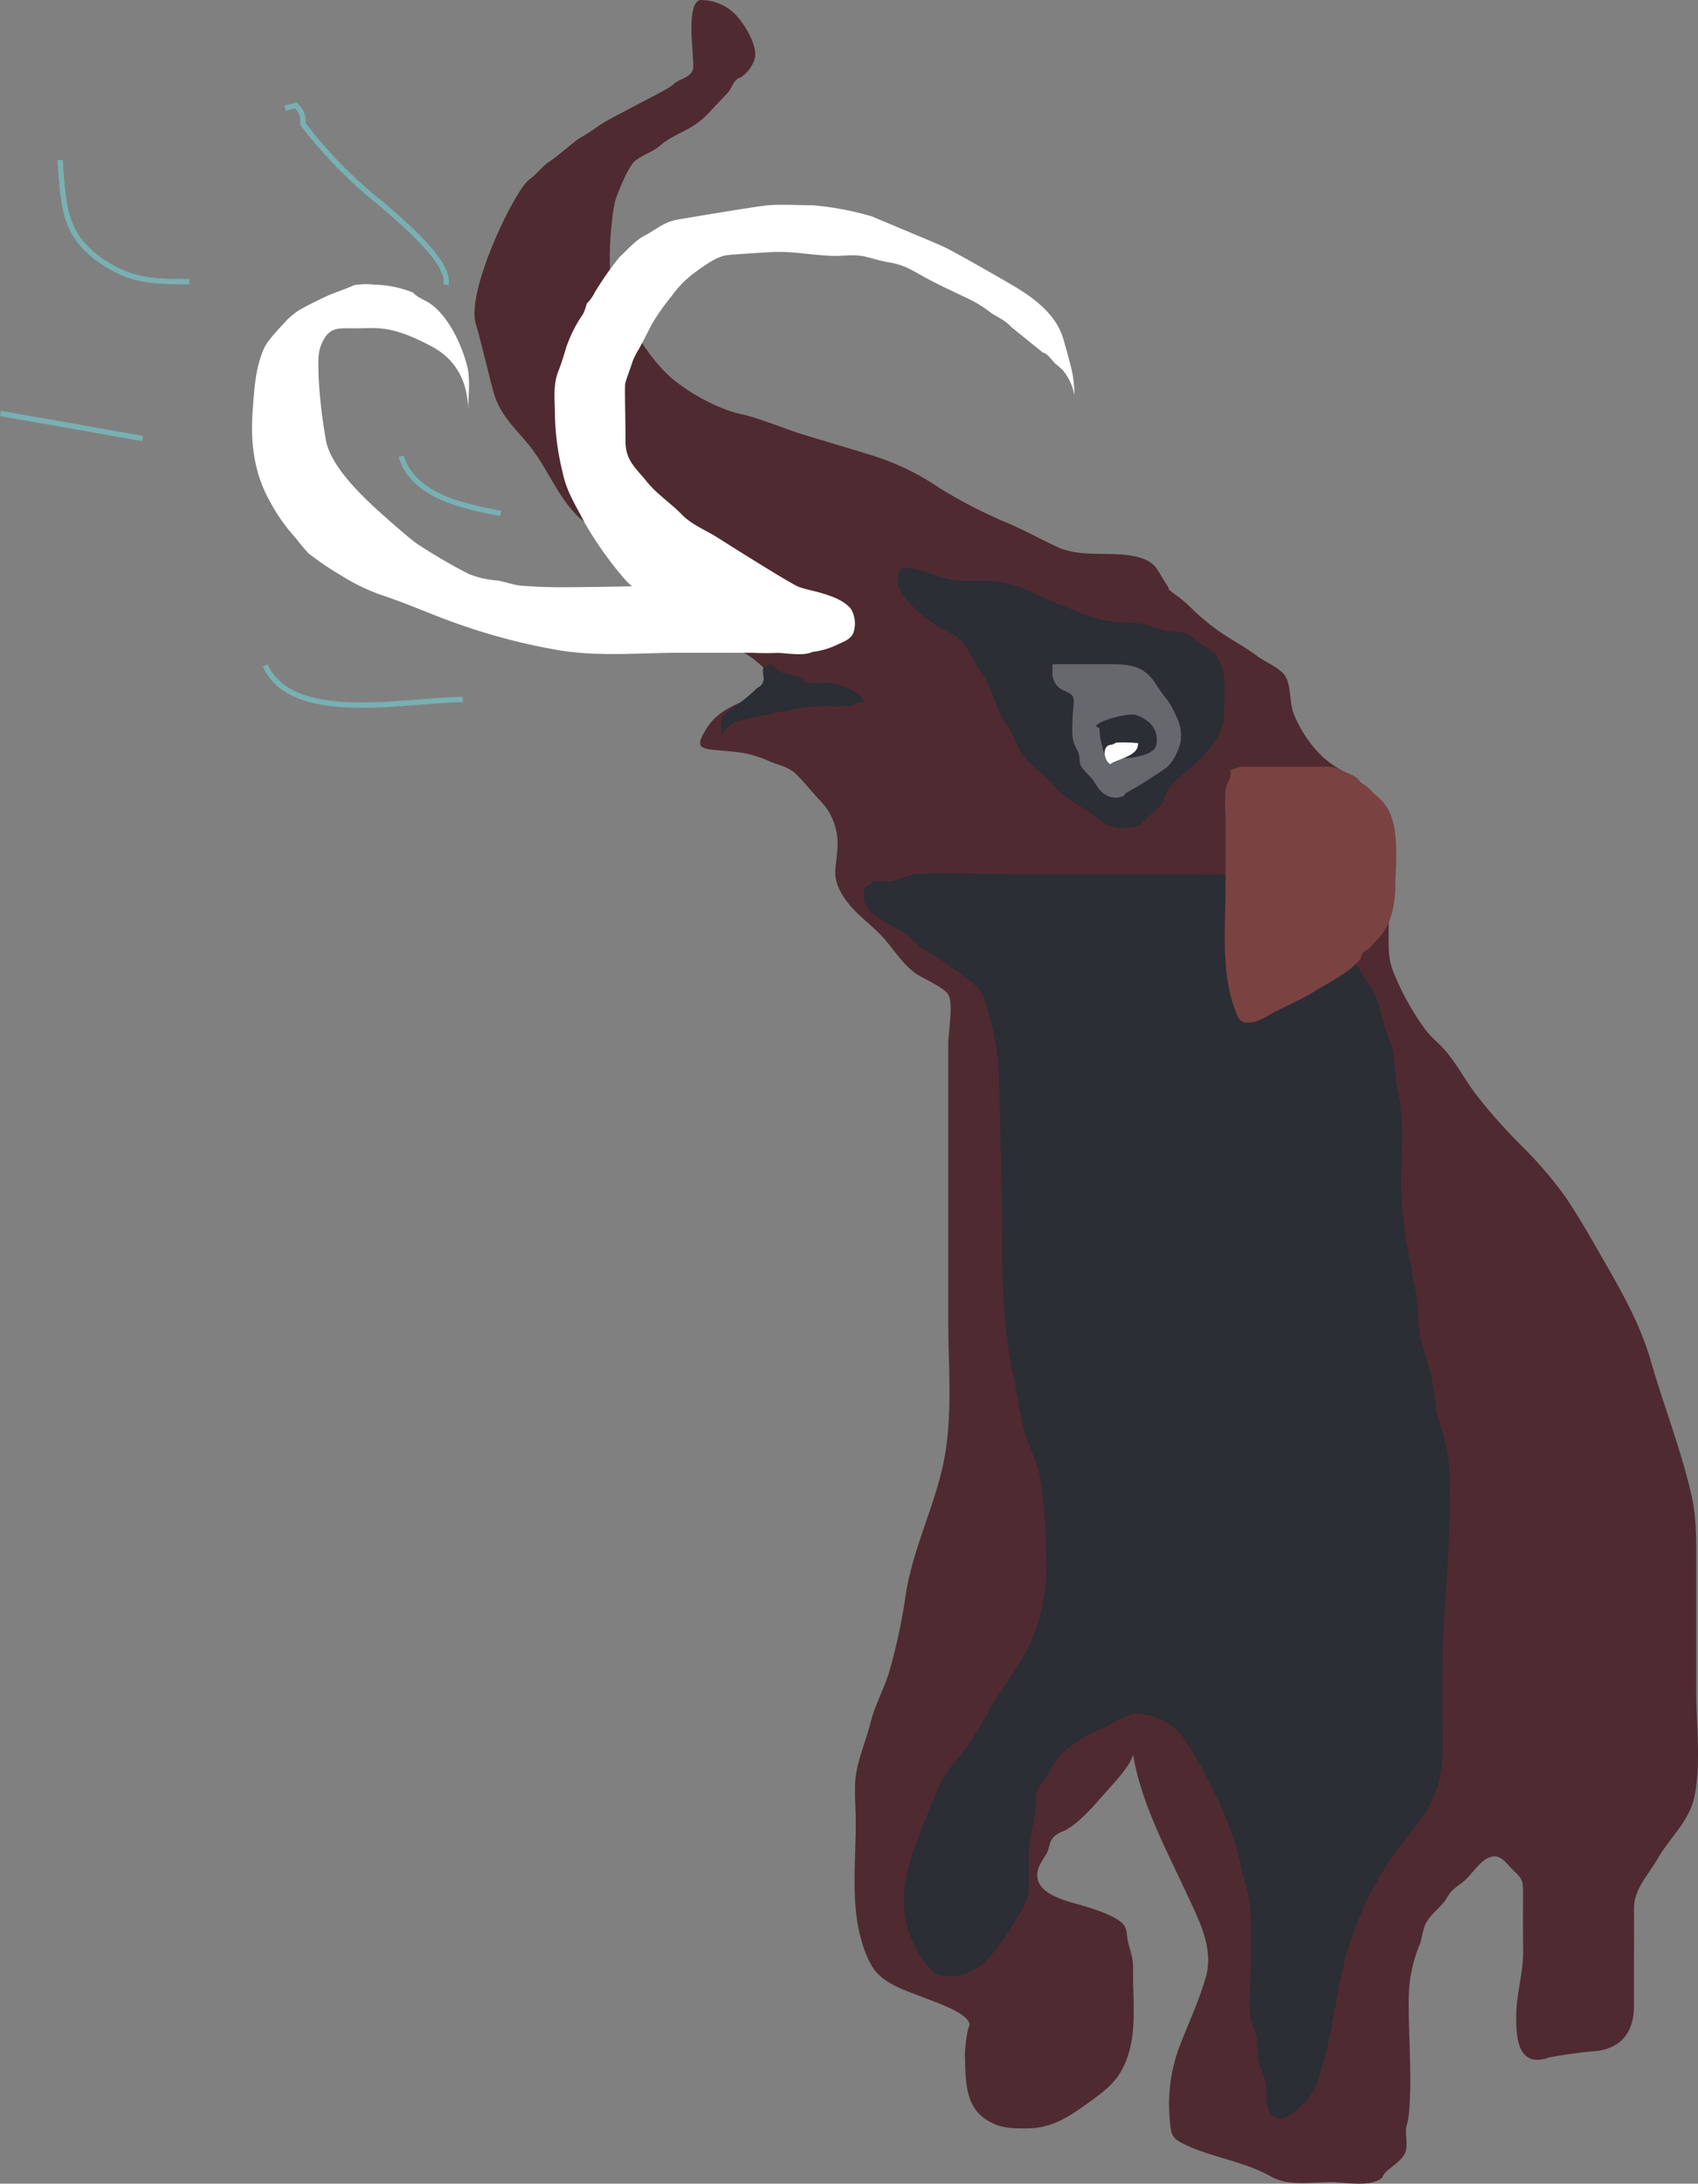 <svg xmlns="http://www.w3.org/2000/svg" xmlns:xlink="http://www.w3.org/1999/xlink" width="316.728" height="407.251" viewBox="0 0 316.728 407.251"><rect x="0" y="0" width="316.728" height="407.251" fill="#808080" stroke="none"/><defs><clipPath id="a"><path d="M0,0H316.728V-407.251H0Z" fill="none"/></clipPath><clipPath id="b"><rect width="50.015" height="53.144" transform="translate(42.939 -400.446)" fill="none"/></clipPath><clipPath id="c"><rect width="42.596" height="31.209" transform="translate(1.722 -384.443)" fill="none"/></clipPath><clipPath id="d"><rect width="45.809" height="16.665" transform="translate(-9.037 -339.091)" fill="none"/></clipPath><clipPath id="e"><rect width="37.171" height="19.318" transform="translate(65.333 -329.32)" fill="none"/></clipPath><clipPath id="f"><rect width="55.307" height="16.108" transform="translate(40.032 -290.354)" fill="none"/></clipPath></defs><g transform="translate(0 407.251)"><g clip-path="url(#a)"><g opacity="0.8"><g clip-path="url(#b)"><g transform="translate(83.187 -354.178)"><path d="M0,0C.929-4.518-9.888-13.012-11.709-14.777a84.687,84.687,0,0,1-15.01-15.211,3.625,3.625,0,0,0-1.3-3.405c-.666.164-1.334.33-2,.493" fill="none" stroke="#75bcbf" stroke-width="1"/></g></g></g><g transform="translate(130.474 -407.223)"><path d="M0,0A8.865,8.865,0,0,1,7.211,3.244C8.592,4.859,10.7,8.3,10.375,10.674A6.433,6.433,0,0,1,8.238,14c-.511.508-1.013.473-1.487.988-.62.672-.855,1.606-1.473,2.285-.54.6-2.771,2.9-3.234,3.428a14.8,14.8,0,0,1-3.9,3.156c-1.947,1.1-3.8,1.807-5.589,3.342-1.389,1.193-3.326,1.723-4.6,2.811-1.313,1.125-3.282,6.107-3.687,7.468a31.372,31.372,0,0,0-.6,3.836,57.151,57.151,0,0,0,0,13.426c.337,2.695,2.088,3.694,3.424,5.811,2.369,3.754,4.978,7.865,8.548,10.627,3.329,2.576,8.317,5.267,12.419,6.093,2.488.5,8.947,3.039,10.851,3.614C23.2,82.18,27.624,83.5,32.035,84.85A47.432,47.432,0,0,1,44.91,91.078a91.867,91.867,0,0,0,12.778,6.533c3.1,1.352,5.956,2.9,8.965,4.33,4.636,2.2,10.359.659,15.22,1.954,3.295.876,3.43,2.345,5.191,4.978,1.19,1.781-.492.19,1.285,1.695a27.272,27.272,0,0,1,2.916,2.332,39.856,39.856,0,0,0,8.116,6.391c1.527.969,3.122,1.875,4.561,2.973,1.41,1.076,4.3,2.256,5.267,3.715,1.187,1.791.806,5.089,1.64,7.107a22.837,22.837,0,0,0,5.463,8.1c2.385,2.172,5.406,3.309,7.9,5.434a14.542,14.542,0,0,1,4.833,9.664c.7,6.026-.516,11.912-.5,17.885.008,2.8-.084,4.867,1.05,7.449a48.3,48.3,0,0,0,5.981,10.61c1.13,1.427,2.584,2.5,3.744,3.912,1.927,2.349,3.454,5.082,5.224,7.548a97.8,97.8,0,0,0,8.759,9.92,78.441,78.441,0,0,1,8.245,9.61c2.332,3.5,4.293,6.886,6.364,10.5,3.765,6.574,7.445,12.806,9.552,20.111,2.362,8.186,5.547,16.285,7.506,24.689,1.108,4.752.945,9.315.946,14.168q0,11.317,0,22.633c0,6.254.935,13.406-.3,19.584-.951,4.74-4.563,7.686-6.856,11.664-1.867,3.242-4.468,5.7-4.442,9.387.042,5.953-.042,11.908,0,17.861.033,4.772-2,8.016-6.958,8.662a86.09,86.09,0,0,0-8.978,1.227,5.45,5.45,0,0,1-2.522.4c-3.508-.394-3.508-5.259-3.513-8.111-.007-4.172,1.344-8.023,1.291-12.223-.045-3.519-.036-7.043-.015-10.56.017-2.7-.157-2.8-2.037-4.645-1.237-1.211-2.171-2.953-4.259-2.179-1.715.636-3.12,2.927-4.446,4.164-.84.783-1.825,1.291-2.616,2.168-.634.705-.887,1.361-1.334,1.916-1.1,1.361-2.775,2.629-3.526,4.215-.483,1.023-.627,2.6-1.028,3.7a27.046,27.046,0,0,0-2.078,9.738c-.109,7.158.69,14.678.04,21.8a13.259,13.259,0,0,1-.522,2.633c-.157,1.318.341,3.5-.158,4.709-.569,1.375-2.354,2.486-3.44,3.445-1.128,1-.346,1.225-1.966,1.871-2.346.936-6.114.193-8.55.193-3.6,0-7.839.8-11.073-1.033-5.135-2.908-10.859-3.471-16.208-6.039-2.186-1.051-2.471-1.687-2.666-4.221a30.785,30.785,0,0,1,1.963-14.476c1.564-4,3.565-8.363,4.735-12.494,1.548-5.461-1.421-10.869-3.641-15.668-3.832-8.285-8.444-16.817-9.94-25.828-.467,2.121-3.542,5.291-5.041,6.986-2.065,2.336-4.444,5.215-7.107,6.871-.954.594-2.028.732-2.821,1.725-.681.851-.669,1.99-1.159,2.914a22.351,22.351,0,0,0-1.477,2.568c-1.754,5.152,5.85,6.344,9.03,7.367,1.9.612,5.544,1.768,6.826,3.332.684.834.554,2.059.8,3.127.436,1.865.995,3.057.959,5.031-.1,5.6.788,11.467-1.142,16.778-1.5,4.119-3.794,5.822-7.308,8.336-3.7,2.646-6.748,4.674-11.341,4.693-3.144.016-5.489,0-8.163-2.031-3.591-2.727-3.281-7.787-3.426-11.947a35.111,35.111,0,0,1,.52-4.239c.02-.269.376-.935.346-1.2-.235-2.107-6.781-4.287-8.46-4.947-2.776-1.09-6.438-2.223-8.617-4.422-2.274-2.3-3.563-7.461-3.971-10.492-.774-5.764-.17-11.91-.164-17.729,0-2.482-.244-5.072-.111-7.551.2-3.7,1.962-7.488,2.853-11.084.807-3.257,2.512-6.291,3.508-9.529a112.225,112.225,0,0,0,3.138-14.81c1.348-8.207,5.223-15.912,6.928-23.948,1.835-8.644.927-18.033.927-26.843V194.535c0-1.8.939-6.994.1-8.9-.653-1.483-5-3.229-6.321-4.219-2.565-1.916-4.136-4.75-6.337-7.037-2.7-2.809-5.511-4.479-7.444-7.959-1.783-3.209-.82-4.875-.676-8.287a11.445,11.445,0,0,0-3.4-9.045c-1.44-1.528-2.83-3.313-4.325-4.758-1.407-1.361-3.226-1.643-5.018-2.412a20.973,20.973,0,0,0-4.726-1.5c-2.024-.336-4.1-.414-6.166-.662-2.681-.322-2.217-1.426-1.034-3.492,1.466-2.563,3.481-3.877,6.142-5.09,2.159-.985,5.266-.239,6.476-2.791.666-1.4.561-.037.1-1.557-.37-1.213-2.7-3.142-3.539-3.828-2.026-1.654-4.343-2.25-6.453-3.992-2.292-1.893-4.917-3.178-7.328-4.877-1.388-.977-3.689-2.492-4.71-3.891s-1.334-2.453-2.779-3.6a17.1,17.1,0,0,1-3.437-2.332,23.64,23.64,0,0,1-2.077-3.252c-1.86-1.961-4.484-3.073-6.415-5.071-3.67-3.8-5.473-8.771-8.691-12.812-2.478-3.113-5.319-5.492-6.625-9.61-.507-1.6-2.62-10.515-3.439-13.185-1.859-6.07,7.257-25.012,10.024-26.959,1.383-.973,2.305-2.4,3.818-3.385,1.153-.748,4.455-3.558,5.272-4.15A35.1,35.1,0,0,0-18.894,23.5C-16.632,21.867-5.3,16.451-4.9,15.721c1.174-1.075,2.76-1.106,3.547-2.45.371-.634.108-2.333.1-3C-1.274,8.693-2.473-.607.627,0Z" fill="#502a31"/></g><g transform="translate(168.096 -301.254)"><path d="M0,0C3.656-.334,6.958,2.057,10.63,2.256c2.851.152,5.648-.115,8.495.387,3.514.621,6.68,2.627,9.974,3.916,3.779,1.48,7.643,3.33,11.783,3.492a18.615,18.615,0,0,1,5.226.586,20.656,20.656,0,0,0,3.263,1q1.773.2,3.548.381c1.259.439,2.021,1.576,3.178,2.255,1.785,1.049,2.675,1.487,3.5,3.432,1.208,2.838.672,6.842.606,9.986-.073,3.524-3.438,7.135-5.969,9.344-1.482,1.293-3.406,2.574-4.5,4.268-.535.83-.557,1.8-1.082,2.576a24.588,24.588,0,0,1-2.422,2.381c-1.224,1.262-1.813,1.953-3.619,2.113-3.018.27-4.033-.217-6.322-2.021-2.726-2.149-5.754-3.278-7.933-6-1.8-2.248-4.634-3.661-6.1-6.17-.99-1.692-1.325-3.323-2.505-4.936-2.157-2.947-2.588-6.6-4.723-9.674-1.86-2.677-2.769-6.027-5.854-7.541A24.049,24.049,0,0,1,1,5.859C-.568,4.105-.6,3.551-.627,1.254Z" fill="#2b2e34"/></g><g transform="translate(196.312 -283.383)"><path d="M0,0H10.216c3.906,0,6.828.127,9.071,3.707a28,28,0,0,0,2.038,2.826A15.863,15.863,0,0,1,23.11,9.771a7.719,7.719,0,0,1,.782,4.8c-.329,1.547-1.552,4-2.8,4.852-2.272,1.558-4.686,3.127-7.11,4.461-1.287.711.327.459-1.466.926a3.485,3.485,0,0,1-2.8-.577c-1.088-.677-1.748-2.17-2.546-3.119a18.468,18.468,0,0,1-1.735-1.9c-.452-.75-.3-1.158-.412-1.965-.154-1.094-.614-1.375-.99-2.465-.552-1.6-.287-3.32-.279-4.99,0-.8.43-3.029.079-3.707C3.351,5.133,1.706,5.02.908,4.068A3.535,3.535,0,0,1,0,1.566" fill="#66686d"/></g><g transform="translate(143.642 -283.383)"><path d="M0,0C.792.266,1.229,1.064,1.985,1.447c1.138.578,2.491.414,3.652,1.057.953.525.9.758,1.82.973a22.6,22.6,0,0,0,3.184-.024c1.924.143,6.346,1.377,6.853,3.633-1.137-.014-1.889.68-3.06.748-1.445.086-2.917,0-4.364,0A32.724,32.724,0,0,0,3.5,8.6c-2.828.531-5.773,1.162-8.558,1.757A5.223,5.223,0,0,0-9.02,13.4c-.144-.972-.379-2.783.211-3.621a16.2,16.2,0,0,1,2.924-2.4,31.619,31.619,0,0,0,3.219-2.69c.618-.609,1.2-.543,1.441-1.7.176-.865-.657-2.523.6-2.68Z" fill="#2b2e34"/></g><g transform="translate(163.08 -242.939)"><path d="M0,0C.946-.021,1.981.18,2.913.064,4.76-.162,6.22-1.213,8.129-1.32c6.027-.336,12.193.066,18.234.066H56.634c3.313,0,6.628.027,9.942-.012,2.235-.027,4.33-.181,6.457.662,1.456.577,2.76,1.487,4.228,2.053,4.27,1.645,7.194,6.217,9.864,9.787,2.121,2.836,3.673,5.957,5.652,8.86,1.531,2.244,1.811,5.451,2.687,8.021a18.228,18.228,0,0,1,1.29,3.615c.35,2.19.335,4.387.729,6.573a45.369,45.369,0,0,1,.99,9.015c-.052,4.92-.41,10,.1,14.9.542,5.255,1.76,10.347,2.59,15.545.389,2.441.1,4.988.687,7.392.63,2.567,1.583,5,2.119,7.613.555,2.7.587,5.442,1.407,8.069a33.381,33.381,0,0,1,1.918,9.357c.211,8.059-.2,16.049-.781,24.07-.566,7.8-.618,15.588-.517,23.407.053,4.121.241,8.1-1.222,12.054-1.32,3.567-3.59,6.315-5.891,9.272A60.147,60.147,0,0,0,87.5,202.4c-1.574,6.659-2.276,13.715-4.38,20.245a12.529,12.529,0,0,1-5.739,7.572c-1.337.748-1.995.787-3.061-.053-1.724-1.359-.878-4.3-1.385-6.312-.4-1.6-1.212-2.922-1.414-4.582a34.252,34.252,0,0,0-.147-3.87q-.551-1.291-1.035-2.613c-.728-2.941-.108-6.685-.108-9.719,0-2.824-.022-5.65.036-8.474A25.894,25.894,0,0,0,69,186.246c-.819-2.826-1.234-5.848-2.292-8.6a84.722,84.722,0,0,0-9.194-18.06c-1.74-2.455-5.878-4.531-8.928-4.24-2.068.2-3.671,1.7-5.536,2.474a23.674,23.674,0,0,0-3.695,1.723c-2.309,1.445-4.671,3.017-5.987,5.357a17.424,17.424,0,0,1-2.046,3.248c-1.245,1.5-1.162,2.108-1.188,4.051-.041,3.092-1.3,5.865-1.288,9,.008,2.047-.029,4.1,0,6.143.04,2.779-1.186,4.234-2.593,6.638-2.193,3.748-5.975,9.7-10.7,10.137a9.287,9.287,0,0,1-3.651-.115c-2.106-.867-4.229-4.945-5.016-6.846-3.7-8.93,1.036-17.8,4.151-26.012a27.371,27.371,0,0,1,5.078-8.177,53.011,53.011,0,0,0,5.284-8.3c2.99-4.982,6.755-9.551,8.75-15.064a37.826,37.826,0,0,0,1.905-13.077A101.2,101.2,0,0,0,30.978,111.6c-.561-3.518-2.353-6.383-3.168-9.742-.8-3.28-1.263-6.75-1.962-10.075-1.753-8.33-2.037-16.6-2.019-25.138.023-10.344-.39-20.637-.6-30.969A49.413,49.413,0,0,0,21.646,25.8c-.431-1.914-1.21-4.7-2.627-6.162-1.506-1.553-3.717-2.781-5.443-4.1-1.491-1.142-3.216-1.933-4.7-3.054-1.223-.926-1.9-1.9-3.2-2.733C3.436,8.309.325,7.178-1.3,5c-.812-1.09-.586-2.408-.584-3.748Z" fill="#2b2e34"/></g><g transform="translate(188.636 -346.262)"><path d="M0,0C-1.406-1.531-2.839-1.867-4.326-3.049A22.118,22.118,0,0,0-8.577-5.541c-2.611-1.246-5.178-2.422-7.722-3.828-2.28-1.264-3.778-2.236-6.417-2.674-1.568-.258-2.894-.684-4.443-1.07-2-.5-4.062-.1-6.091-.157-3.947-.107-7.678-.937-11.686-.695-1.441.086-6.881.406-8.157.58-1.9.258-4.111,1.914-5.7,3.045a19.387,19.387,0,0,0-4.563,4.569A44.589,44.589,0,0,0-66.939-.719C-67.8.932-68.67,2.656-69.518,4.2a14.162,14.162,0,0,0-1.071,2.074c-.249.83-1.229,3.42-1.415,4.223-.151.652.072,7.979.047,10.77-.031,3.574,1.851,4.953,3.943,7.539,1.934,2.392,4.538,4.07,6.606,6.207,1.814,1.875,4.6,2.955,6.778,4.357,1.167.752,13.561,8.59,15.013,9.1,1.388.49,2.786.728,4.194,1.148,1.9.565,4.227,1.348,5.53,2.979a5.316,5.316,0,0,1,.589,3.88c-.3,1.668-1.738,2.1-3.27,2.815a14.369,14.369,0,0,1-6.751,1.387c-3.035,0-6.188.283-9.2.045-3.15-.25-6.238-2.5-9.152-3.651-2.831-1.119-4.69-2.609-7.206-4.252-1.229-.8-2.275-1.7-3.457-2.527a30.966,30.966,0,0,1-3.495-2.953,67.911,67.911,0,0,1-7.671-10.705c-1.713-3.364-3.442-5.85-4.214-9.655a48.424,48.424,0,0,1-1.4-10.218c.012-2.8-.43-5.768.594-8.422.559-1.448,1.007-2.8,1.429-4.293a24.735,24.735,0,0,1,3.217-6.465,9.61,9.61,0,0,0,.693-1.959A7.2,7.2,0,0,0-77.74-6.377a57.753,57.753,0,0,1,4.722-6.74c1.557-1.393,2.822-3,4.677-3.965,2.275-1.184,3.6-2.576,6.3-2.994,1.781-.278,14.978-2.547,17.064-2.664,2.622-.149,5.309.029,7.936.029a56.234,56.234,0,0,1,11.066,2.088c1.388.609,9.841,4.111,12.789,5.393,2.395,1.041,11.3,6.218,12.471,6.89C3.635-5.85,8.317-2.709,9.753,2.369c.307,1.09,1.567,5.469,1.733,6.8a22.744,22.744,0,0,1,.3,3.558,10.063,10.063,0,0,0-2.35-4.863l-1.03-.881C7.845,6.643,6.864,4.939,5.88,4.76Z" fill="#fff"/></g><g transform="translate(131.209 -298.051)"><path d="M0,0C-8.7,0-17.383.279-26.085.32c-2.534.012-5.172-.086-7.694-.271-1.644-.119-3.2-.77-4.832-1.008a16.543,16.543,0,0,1-5.222-1.229,105.14,105.14,0,0,1-9.372-5.455c-1.616-1.058-6.866-5.744-8.188-6.976-3.3-3.072-7.932-7.748-8.965-12.16a97.829,97.829,0,0,1-1.437-12.35c0-2.234-.277-4.152.672-6.16,1.359-2.875,2.814-2.7,5.751-2.68,1.492.01,3.01-.078,4.5-.019,3.49.134,6.967,1.709,10.037,3.316,4.846,2.537,6.952,6.877,6.942,12.192,0-2.788.5-5.981-.226-8.663-1.076-4-3.682-9.664-7.468-11.828-.457-.232-2.282-1.109-2.482-1.621a20.644,20.644,0,0,0-7.319-1.523,14.188,14.188,0,0,0-3.834.105c-.544.336-3.6,1.426-4.539,1.807-1.736.82-3.827,1.793-5.495,2.76a12.635,12.635,0,0,0-2.637,2.156c-1.2,1.295-3.411,3.555-4.1,5.127-1.634,3.715-1.815,7.885-2.1,11.832-.416,5.857.322,11.578,3.316,16.8a33.61,33.61,0,0,0,4.738,6.689q1.136,1.491,2.409,2.867a56.932,56.932,0,0,0,6.236,4.205A36.259,36.259,0,0,0-59.48,1.967c4.628,1.547,9,3.554,13.6,5.152a113.013,113.013,0,0,0,19.2,4.994c7.211,1.172,15.071.428,22.36.428H13.34c1.8,0,4.962.615,6.671-.029,1.812-.686,1.624-3.008,1.373-4.737-.6-4.15-6.61-6.668-10.086-7.461C8.656-.285,5.84,0,3.135,0Z" fill="#fff"/></g><g transform="translate(204.464 -271.762)"><path d="M0,0C-.161-.84,5.428-2.545,7.384-2.16A7.409,7.409,0,0,1,10.063-.609,4.458,4.458,0,0,1,11.3,2.906c-.08.889-.321,1.526-1.751,2.178a14.25,14.25,0,0,1-6.507.754c-1.9-.277-1.707-1.6-1.924-2.318A10.681,10.681,0,0,1,.627.289" fill="#2b2e34"/></g><g transform="translate(231.426 -264.26)"><path d="M0,0C4.84,0,9.68.01,14.52,0c1.721,0,2.789-.15,4.2.613,1.066.574,3.346,1.164,3.617,2.487,1.149.193,2.064,1.566,2.877,2.226a8.34,8.34,0,0,1,2.849,3.883c1.461,4.094.838,9.109.774,13.4-.049,3.275-.862,7.064-3.121,9.359-.666.676-1.267,1.387-1.907,2.088a4.336,4.336,0,0,0-1.125.736,7.883,7.883,0,0,1-.395,1.137c-2.121,2.537-5.622,4.144-8.458,5.937-2.3,1.453-4.8,2.487-7.205,3.723-1.491.764-2.92,1.863-4.6,2.1-2.135.3-2.491-.708-3.148-2.545-2.6-7.276-1.705-15.178-1.705-22.885V9.27a39.322,39.322,0,0,1-.007-4.9A4.772,4.772,0,0,1-2.347,2.9,3.637,3.637,0,0,0-1.881.627Z" fill="#7a4342"/></g><g opacity="0.8"><g clip-path="url(#c)"><g transform="translate(35.315 -354.734)"><path d="M0,0C-5.36-.025-9.653.123-14.516-2.67c-8.767-5.037-8.965-10.57-9.578-20.008" fill="none" stroke="#75bcbf" stroke-width="1"/></g></g></g><g opacity="0.8"><g clip-path="url(#d)"><g transform="translate(26.607 -325.467)"><path d="M0,0-26.52-4.676" fill="none" stroke="#75bcbf" stroke-width="1"/></g></g></g><g opacity="0.8"><g clip-path="url(#e)"><g transform="translate(93.403 -311.492)"><path d="M0,0C-5.608-1.162-16.158-2.709-18.591-10.682" fill="none" stroke="#75bcbf" stroke-width="1"/></g></g></g><g opacity="0.8"><g clip-path="url(#f)"><g transform="translate(86.339 -276.781)"><path d="M0,0C-10.46,0-31.852,4.824-36.85-6.369" fill="none" stroke="#75bcbf" stroke-width="1"/></g></g></g><g transform="translate(208.37 -268.268)"><path d="M0,0A28.7,28.7,0,0,1,3.372.066C3.149,1.543-.1,2.2-1.252,2.92c-.629-.57-1-2.678.4-2.5Z" fill="#fff"/></g><g transform="translate(208.37 -268.268)"><path d="M0,0A28.7,28.7,0,0,1,3.372.066C3.149,1.543-.1,2.2-1.252,2.92c-.629-.57-1-2.678.4-2.5Z" fill="none" stroke="#fff" stroke-width="1"/></g></g></g></svg>